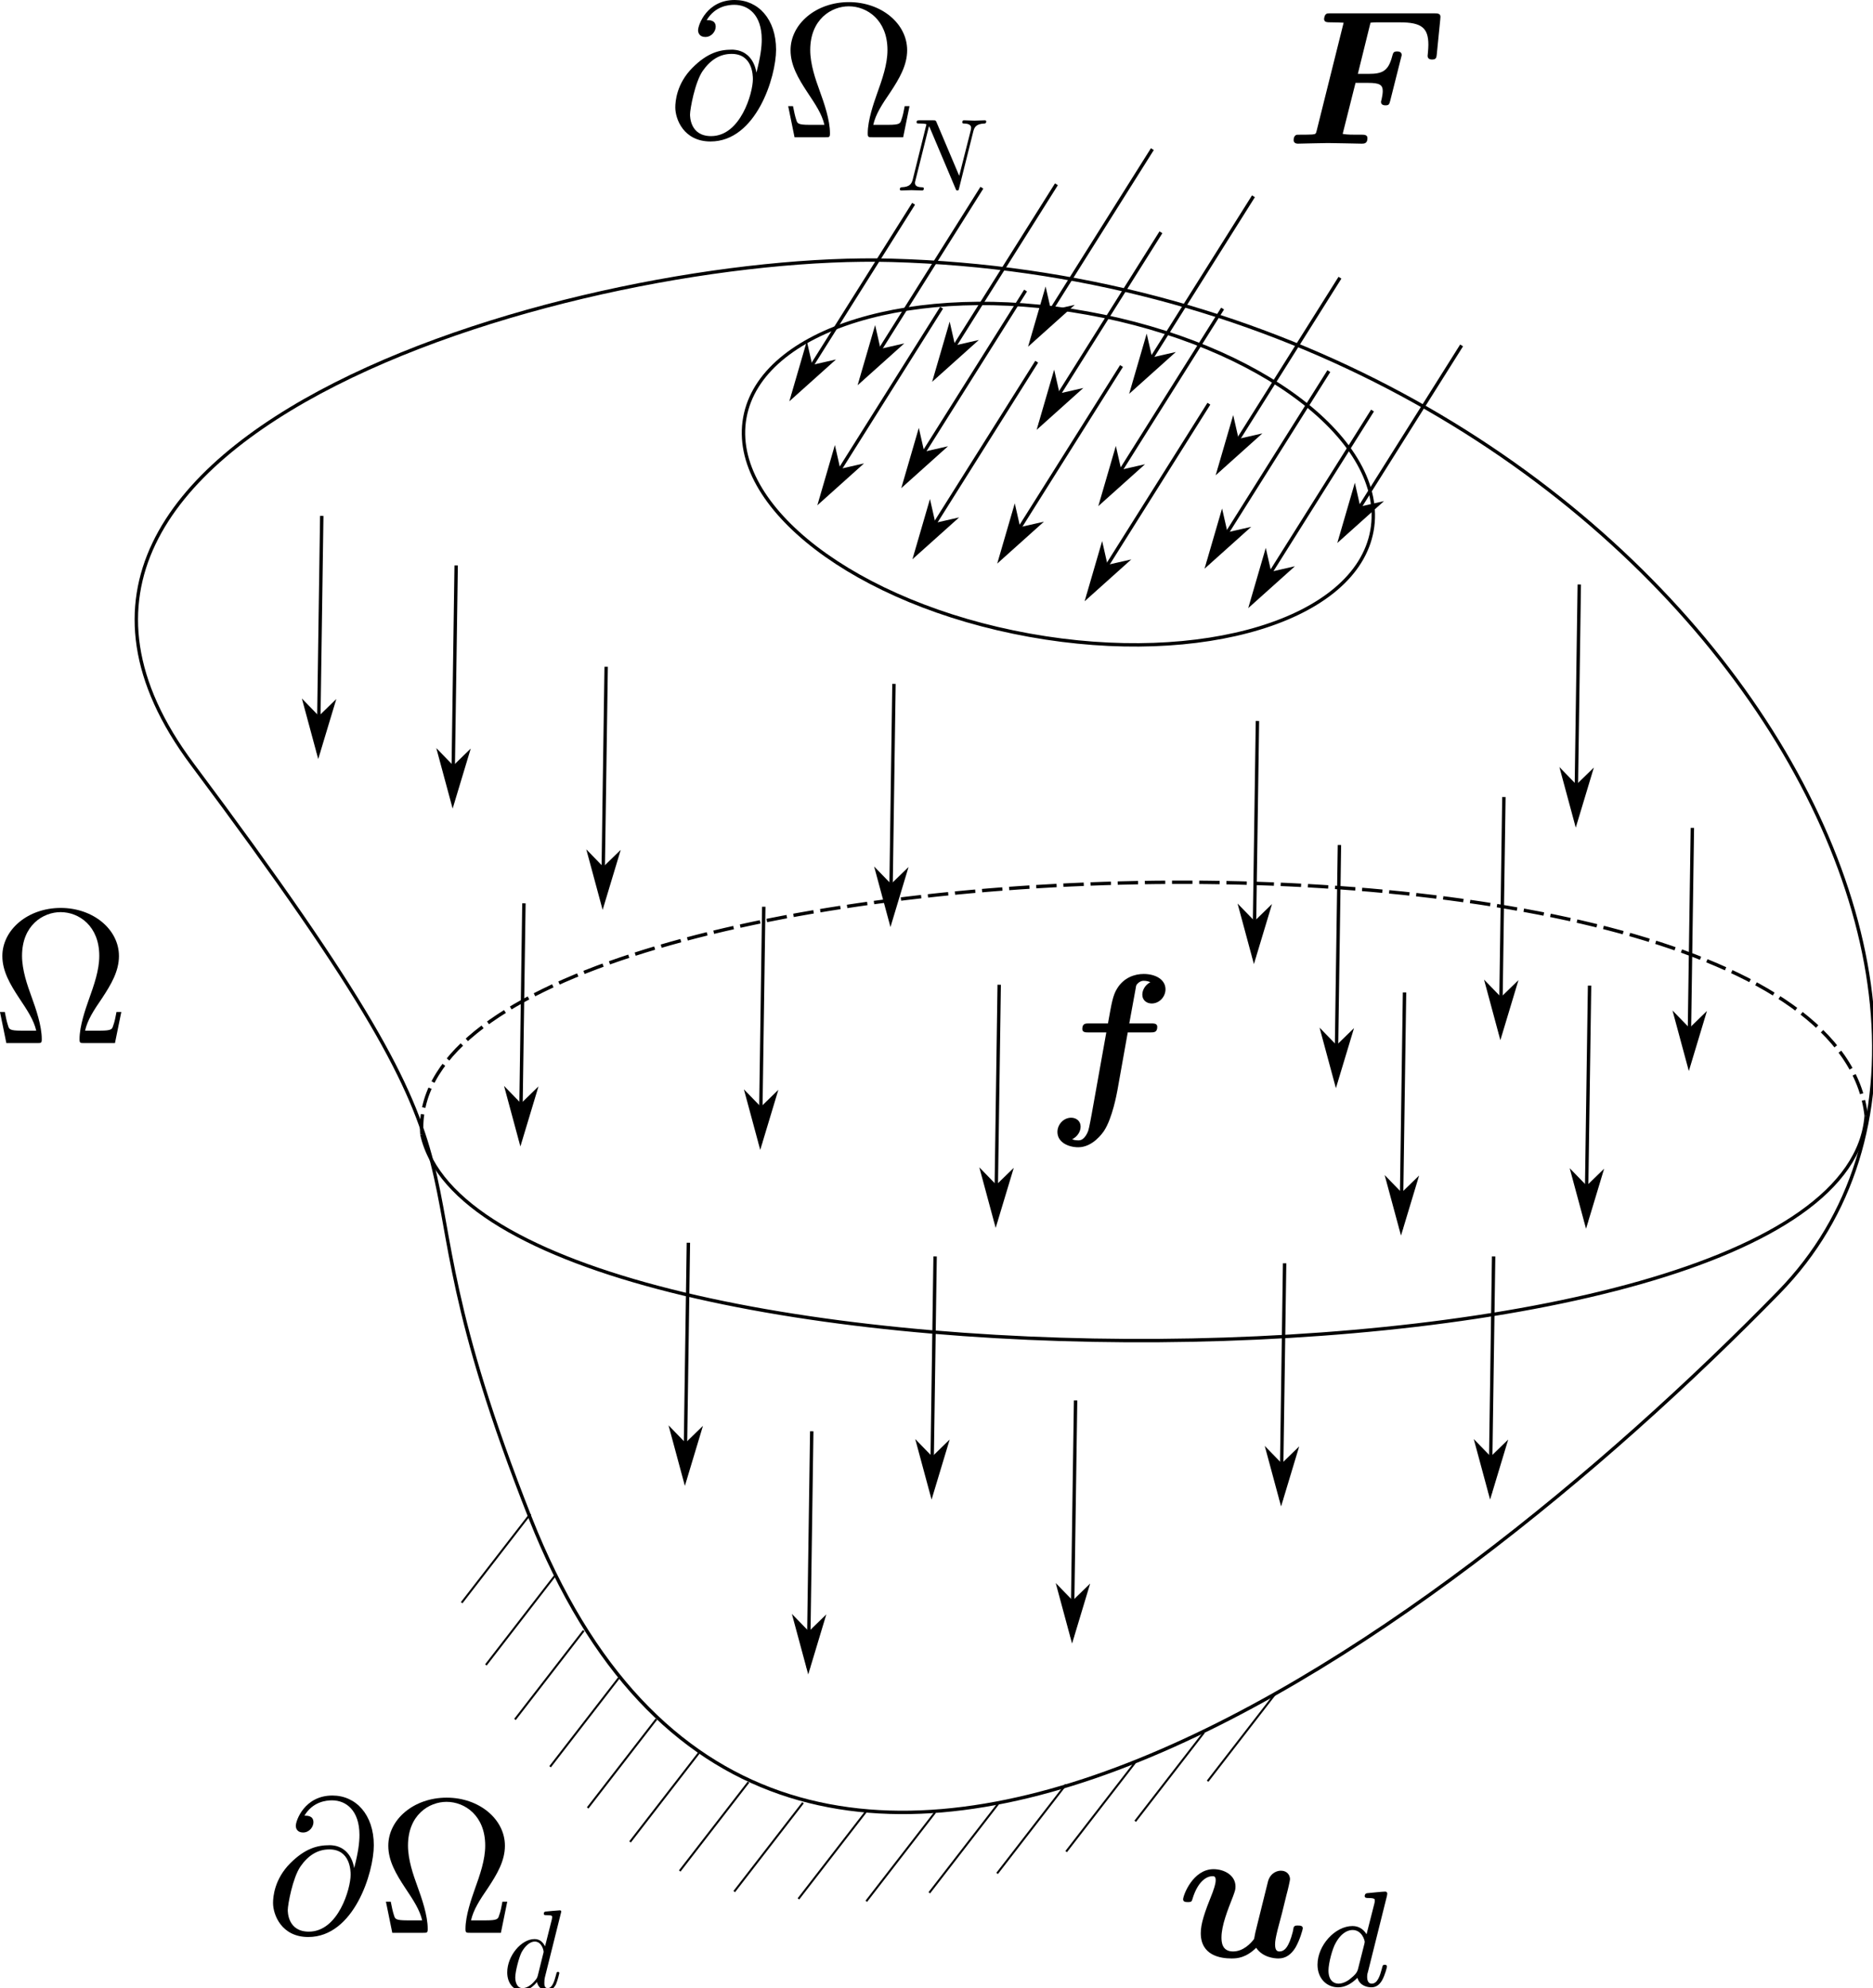 <?xml version="1.0" encoding="UTF-8" standalone="no"?>
<!-- Created with Inkscape (http://www.inkscape.org/) -->

<svg
   width="146.288mm"
   height="155.182mm"
   viewBox="0 0 146.288 155.182"
   version="1.1"
   id="svg1"
   xml:space="preserve"
   xmlns:inkscape="http://www.inkscape.org/namespaces/inkscape"
   xmlns:sodipodi="http://sodipodi.sourceforge.net/DTD/sodipodi-0.dtd"
   xmlns="http://www.w3.org/2000/svg"
   xmlns:svg="http://www.w3.org/2000/svg"><sodipodi:namedview
     id="namedview1"
     pagecolor="#ffffff"
     bordercolor="#000000"
     borderopacity="0.25"
     inkscape:showpageshadow="2"
     inkscape:pageopacity="0.0"
     inkscape:pagecheckerboard="0"
     inkscape:deskcolor="#d1d1d1"
     inkscape:document-units="mm"><inkscape:page
       x="-1.3786642e-13"
       y="0"
       width="146.288"
       height="155.182"
       id="page3"
       margin="0"
       bleed="0" /></sodipodi:namedview><defs
     id="defs1" /><g
     id="g1"
     inkscape:groupmode="layer"
     inkscape:label="1"
     transform="matrix(0.265,0,0,0.265,1.9097308e-5,0)"><path
       id="path1"
       d="M 197.078,57.527 C 130.551,55.703 -12.645,95.137 42.523,168.898 120.516,273.172 80.977,243.746 117.242,335.445 171.203,471.871 317.281,363.371 393.297,285.57 459.434,217.887 362.66,62.074 197.078,57.527 Z"
       style="fill:none;stroke:#000000;stroke-width:0.75;stroke-linecap:butt;stroke-linejoin:miter;stroke-miterlimit:4;stroke-dasharray:none;stroke-opacity:1"
       transform="scale(1.333)" /><path
       id="path2"
       d="M 93.285,250.719 C 107,312.262 407.75,311.941 412.617,246.555"
       style="fill:none;stroke:#000000;stroke-width:0.75;stroke-linecap:butt;stroke-linejoin:miter;stroke-miterlimit:4;stroke-dasharray:none;stroke-opacity:1"
       transform="scale(1.333)" /><path
       id="path3"
       d="m 93.285,250.719 c -5.07,-67.453 310.895,-79.41 319.332,-4.164"
       style="fill:none;stroke:#000000;stroke-width:0.751;stroke-linecap:butt;stroke-linejoin:miter;stroke-miterlimit:4;stroke-dasharray:4.507, 1.502;stroke-dashoffset:0;stroke-opacity:1"
       transform="scale(1.333)" /><path
       id="path4"
       d="m 117.273,334.543 -15.199,19.625"
       style="fill:none;stroke:#000000;stroke-width:0.441;stroke-linecap:butt;stroke-linejoin:miter;stroke-miterlimit:4;stroke-dasharray:none;stroke-opacity:1"
       transform="scale(1.333)" /><path
       id="path5"
       d="m 122.629,348.285 -15.195,19.629"
       style="fill:none;stroke:#000000;stroke-width:0.441;stroke-linecap:butt;stroke-linejoin:miter;stroke-miterlimit:4;stroke-dasharray:none;stroke-opacity:1"
       transform="scale(1.333)" /><path
       id="path6"
       d="m 129.059,360.34 -15.2,19.625"
       style="fill:none;stroke:#000000;stroke-width:0.441;stroke-linecap:butt;stroke-linejoin:miter;stroke-miterlimit:4;stroke-dasharray:none;stroke-opacity:1"
       transform="scale(1.333)" /><path
       id="path7"
       d="m 136.828,370.785 -15.199,19.629"
       style="fill:none;stroke:#000000;stroke-width:0.441;stroke-linecap:butt;stroke-linejoin:miter;stroke-miterlimit:4;stroke-dasharray:none;stroke-opacity:1"
       transform="scale(1.333)" /><path
       id="path8"
       d="M 145.129,379.895 129.934,399.52"
       style="fill:none;stroke:#000000;stroke-width:0.441;stroke-linecap:butt;stroke-linejoin:miter;stroke-miterlimit:4;stroke-dasharray:none;stroke-opacity:1"
       transform="scale(1.333)" /><path
       id="path9"
       d="M 154.504,387.395 139.309,407.02"
       style="fill:none;stroke:#000000;stroke-width:0.441;stroke-linecap:butt;stroke-linejoin:miter;stroke-miterlimit:4;stroke-dasharray:none;stroke-opacity:1"
       transform="scale(1.333)" /><path
       id="path10"
       d="m 165.488,393.82 -15.199,19.629"
       style="fill:none;stroke:#000000;stroke-width:0.441;stroke-linecap:butt;stroke-linejoin:miter;stroke-miterlimit:4;stroke-dasharray:none;stroke-opacity:1"
       transform="scale(1.333)" /><path
       id="path11"
       d="M 177.543,398.375 162.344,418"
       style="fill:none;stroke:#000000;stroke-width:0.441;stroke-linecap:butt;stroke-linejoin:miter;stroke-miterlimit:4;stroke-dasharray:none;stroke-opacity:1"
       transform="scale(1.333)" /><path
       id="path12"
       d="m 191.738,399.984 -15.199,19.625"
       style="fill:none;stroke:#000000;stroke-width:0.441;stroke-linecap:butt;stroke-linejoin:miter;stroke-miterlimit:4;stroke-dasharray:none;stroke-opacity:1"
       transform="scale(1.333)" /><path
       id="path13"
       d="m 206.738,400.52 -15.199,19.625"
       style="fill:none;stroke:#000000;stroke-width:0.441;stroke-linecap:butt;stroke-linejoin:miter;stroke-miterlimit:4;stroke-dasharray:none;stroke-opacity:1"
       transform="scale(1.333)" /><path
       id="path14"
       d="M 220.668,398.645 205.469,418.27"
       style="fill:none;stroke:#000000;stroke-width:0.441;stroke-linecap:butt;stroke-linejoin:miter;stroke-miterlimit:4;stroke-dasharray:none;stroke-opacity:1"
       transform="scale(1.333)" /><path
       id="path15"
       d="m 235.668,394.359 -15.199,19.625"
       style="fill:none;stroke:#000000;stroke-width:0.441;stroke-linecap:butt;stroke-linejoin:miter;stroke-miterlimit:4;stroke-dasharray:none;stroke-opacity:1"
       transform="scale(1.333)" /><path
       id="path16"
       d="m 250.934,389.535 -15.2,19.629"
       style="fill:none;stroke:#000000;stroke-width:0.441;stroke-linecap:butt;stroke-linejoin:miter;stroke-miterlimit:4;stroke-dasharray:none;stroke-opacity:1"
       transform="scale(1.333)" /><path
       id="path17"
       d="m 266.203,382.84 -15.199,19.625"
       style="fill:none;stroke:#000000;stroke-width:0.441;stroke-linecap:butt;stroke-linejoin:miter;stroke-miterlimit:4;stroke-dasharray:none;stroke-opacity:1"
       transform="scale(1.333)" /><path
       id="path18"
       d="m 282.207,373.984 -15.199,19.625"
       style="fill:none;stroke:#000000;stroke-width:0.441;stroke-linecap:butt;stroke-linejoin:miter;stroke-miterlimit:4;stroke-dasharray:none;stroke-opacity:1"
       transform="scale(1.333)" /><path
       id="path19"
       d="m 303.344,117.273 c -3.543,19.653 -37.453,29.993 -75.742,23.094 -38.29,-6.898 -66.461,-28.422 -62.918,-48.078 3.543,-19.656 37.453,-29.996 75.742,-23.098 38.289,6.903 66.461,28.426 62.918,48.082 z"
       style="fill:none;stroke:#000000;stroke-width:0.751;stroke-linecap:butt;stroke-linejoin:miter;stroke-miterlimit:4;stroke-dasharray:none;stroke-opacity:1"
       transform="scale(1.333)" /><path
       id="path20"
       d="M 202,45.027 175.297,87.453"
       style="fill:none;stroke:#000000;stroke-width:0.75;stroke-linecap:butt;stroke-linejoin:miter;stroke-miterlimit:4;stroke-dasharray:none;stroke-opacity:1"
       transform="scale(1.333)" /><path
       id="path21"
       d="m 179.289,81.105 -0.941,-4.136 -3.051,10.484 8.129,-7.285 z"
       style="fill:#000000;fill-opacity:1;fill-rule:evenodd;stroke:#000000;stroke-width:0.8;stroke-linecap:butt;stroke-linejoin:miter;stroke-miterlimit:4;stroke-dasharray:none;stroke-opacity:1"
       transform="scale(1.333)" /><path
       id="path22"
       d="m 208.195,68 -26.703,42.426"
       style="fill:none;stroke:#000000;stroke-width:0.75;stroke-linecap:butt;stroke-linejoin:miter;stroke-miterlimit:4;stroke-dasharray:none;stroke-opacity:1"
       transform="scale(1.333)" /><path
       id="path23"
       d="m 185.484,104.078 -0.937,-4.137 -3.055,10.485 8.129,-7.289 z"
       style="fill:#000000;fill-opacity:1;fill-rule:evenodd;stroke:#000000;stroke-width:0.8;stroke-linecap:butt;stroke-linejoin:miter;stroke-miterlimit:4;stroke-dasharray:none;stroke-opacity:1"
       transform="scale(1.333)" /><path
       id="path24"
       d="M 217.098,41.48 190.391,83.906"
       style="fill:none;stroke:#000000;stroke-width:0.75;stroke-linecap:butt;stroke-linejoin:miter;stroke-miterlimit:4;stroke-dasharray:none;stroke-opacity:1"
       transform="scale(1.333)" /><path
       id="path25"
       d="m 194.387,77.562 -0.942,-4.14 -3.054,10.484 8.132,-7.285 z"
       style="fill:#000000;fill-opacity:1;fill-rule:evenodd;stroke:#000000;stroke-width:0.8;stroke-linecap:butt;stroke-linejoin:miter;stroke-miterlimit:4;stroke-dasharray:none;stroke-opacity:1"
       transform="scale(1.333)" /><path
       id="path26"
       d="m 226.758,64.211 -26.707,42.426"
       style="fill:none;stroke:#000000;stroke-width:0.75;stroke-linecap:butt;stroke-linejoin:miter;stroke-miterlimit:4;stroke-dasharray:none;stroke-opacity:1"
       transform="scale(1.333)" /><path
       id="path27"
       d="m 204.047,100.289 -0.942,-4.137 -3.054,10.485 8.133,-7.289 z"
       style="fill:#000000;fill-opacity:1;fill-rule:evenodd;stroke:#000000;stroke-width:0.8;stroke-linecap:butt;stroke-linejoin:miter;stroke-miterlimit:4;stroke-dasharray:none;stroke-opacity:1"
       transform="scale(1.333)" /><path
       id="path28"
       d="m 229.219,79.93 -26.703,42.425"
       style="fill:none;stroke:#000000;stroke-width:0.75;stroke-linecap:butt;stroke-linejoin:miter;stroke-miterlimit:4;stroke-dasharray:none;stroke-opacity:1"
       transform="scale(1.333)" /><path
       id="path29"
       d="m 206.508,116.008 -0.938,-4.137 -3.054,10.484 8.132,-7.285 z"
       style="fill:#000000;fill-opacity:1;fill-rule:evenodd;stroke:#000000;stroke-width:0.8;stroke-linecap:butt;stroke-linejoin:miter;stroke-miterlimit:4;stroke-dasharray:none;stroke-opacity:1"
       transform="scale(1.333)" /><path
       id="path30"
       d="M 233.578,40.723 206.871,83.148"
       style="fill:none;stroke:#000000;stroke-width:0.75;stroke-linecap:butt;stroke-linejoin:miter;stroke-miterlimit:4;stroke-dasharray:none;stroke-opacity:1"
       transform="scale(1.333)" /><path
       id="path31"
       d="m 210.867,76.805 -0.941,-4.137 -3.055,10.48 8.133,-7.285 z"
       style="fill:#000000;fill-opacity:1;fill-rule:evenodd;stroke:#000000;stroke-width:0.8;stroke-linecap:butt;stroke-linejoin:miter;stroke-miterlimit:4;stroke-dasharray:none;stroke-opacity:1"
       transform="scale(1.333)" /><path
       id="path32"
       d="M 256.684,51.332 229.977,93.758"
       style="fill:none;stroke:#000000;stroke-width:0.75;stroke-linecap:butt;stroke-linejoin:miter;stroke-miterlimit:4;stroke-dasharray:none;stroke-opacity:1"
       transform="scale(1.333)" /><path
       id="path33"
       d="m 233.973,87.41 -0.942,-4.137 -3.054,10.485 8.132,-7.289 z"
       style="fill:#000000;fill-opacity:1;fill-rule:evenodd;stroke:#000000;stroke-width:0.8;stroke-linecap:butt;stroke-linejoin:miter;stroke-miterlimit:4;stroke-dasharray:none;stroke-opacity:1"
       transform="scale(1.333)" /><path
       id="path34"
       d="m 247.973,80.879 -26.707,42.426"
       style="fill:none;stroke:#000000;stroke-width:0.75;stroke-linecap:butt;stroke-linejoin:miter;stroke-miterlimit:4;stroke-dasharray:none;stroke-opacity:1"
       transform="scale(1.333)" /><path
       id="path35"
       d="m 225.262,116.957 -0.942,-4.137 -3.054,10.485 8.132,-7.289 z"
       style="fill:#000000;fill-opacity:1;fill-rule:evenodd;stroke:#000000;stroke-width:0.8;stroke-linecap:butt;stroke-linejoin:miter;stroke-miterlimit:4;stroke-dasharray:none;stroke-opacity:1"
       transform="scale(1.333)" /><path
       id="path36"
       d="m 270.32,68.188 -26.707,42.425"
       style="fill:none;stroke:#000000;stroke-width:0.75;stroke-linecap:butt;stroke-linejoin:miter;stroke-miterlimit:4;stroke-dasharray:none;stroke-opacity:1"
       transform="scale(1.333)" /><path
       id="path37"
       d="m 247.609,104.266 -0.941,-4.137 -3.055,10.484 8.133,-7.289 z"
       style="fill:#000000;fill-opacity:1;fill-rule:evenodd;stroke:#000000;stroke-width:0.8;stroke-linecap:butt;stroke-linejoin:miter;stroke-miterlimit:4;stroke-dasharray:none;stroke-opacity:1"
       transform="scale(1.333)" /><path
       id="path38"
       d="m 267.289,89.211 -26.703,42.426"
       style="fill:none;stroke:#000000;stroke-width:0.75;stroke-linecap:butt;stroke-linejoin:miter;stroke-miterlimit:4;stroke-dasharray:none;stroke-opacity:1"
       transform="scale(1.333)" /><path
       id="path39"
       d="m 244.578,125.289 -0.937,-4.137 -3.055,10.485 8.129,-7.285 z"
       style="fill:#000000;fill-opacity:1;fill-rule:evenodd;stroke:#000000;stroke-width:0.8;stroke-linecap:butt;stroke-linejoin:miter;stroke-miterlimit:4;stroke-dasharray:none;stroke-opacity:1"
       transform="scale(1.333)" /><path
       id="path40"
       d="m 296.27,61.367 -26.708,42.43"
       style="fill:none;stroke:#000000;stroke-width:0.75;stroke-linecap:butt;stroke-linejoin:miter;stroke-miterlimit:4;stroke-dasharray:none;stroke-opacity:1"
       transform="scale(1.333)" /><path
       id="path41"
       d="m 273.559,97.449 -0.942,-4.137 -3.055,10.485 8.133,-7.289 z"
       style="fill:#000000;fill-opacity:1;fill-rule:evenodd;stroke:#000000;stroke-width:0.8;stroke-linecap:butt;stroke-linejoin:miter;stroke-miterlimit:4;stroke-dasharray:none;stroke-opacity:1"
       transform="scale(1.333)" /><path
       id="path42"
       d="m 293.809,82.016 -26.707,42.425"
       style="fill:none;stroke:#000000;stroke-width:0.75;stroke-linecap:butt;stroke-linejoin:miter;stroke-miterlimit:4;stroke-dasharray:none;stroke-opacity:1"
       transform="scale(1.333)" /><path
       id="path43"
       d="m 271.098,118.094 -0.942,-4.137 -3.054,10.484 8.132,-7.289 z"
       style="fill:#000000;fill-opacity:1;fill-rule:evenodd;stroke:#000000;stroke-width:0.8;stroke-linecap:butt;stroke-linejoin:miter;stroke-miterlimit:4;stroke-dasharray:none;stroke-opacity:1"
       transform="scale(1.333)" /><path
       id="path44"
       d="m 303.465,90.727 -26.703,42.425"
       style="fill:none;stroke:#000000;stroke-width:0.75;stroke-linecap:butt;stroke-linejoin:miter;stroke-miterlimit:4;stroke-dasharray:none;stroke-opacity:1"
       transform="scale(1.333)" /><path
       id="path45"
       d="m 280.754,126.805 -0.938,-4.137 -3.054,10.484 8.133,-7.289 z"
       style="fill:#000000;fill-opacity:1;fill-rule:evenodd;stroke:#000000;stroke-width:0.8;stroke-linecap:butt;stroke-linejoin:miter;stroke-miterlimit:4;stroke-dasharray:none;stroke-opacity:1"
       transform="scale(1.333)" /><path
       id="path46"
       d="m 323.164,76.332 -26.707,42.426"
       style="fill:none;stroke:#000000;stroke-width:0.75;stroke-linecap:butt;stroke-linejoin:miter;stroke-miterlimit:4;stroke-dasharray:none;stroke-opacity:1"
       transform="scale(1.333)" /><path
       id="path47"
       d="m 300.453,112.41 -0.941,-4.137 -3.055,10.485 8.133,-7.289 z"
       style="fill:#000000;fill-opacity:1;fill-rule:evenodd;stroke:#000000;stroke-width:0.8;stroke-linecap:butt;stroke-linejoin:miter;stroke-miterlimit:4;stroke-dasharray:none;stroke-opacity:1"
       transform="scale(1.333)" /><path
       id="path48"
       d="M 277.141,43.375 250.434,85.801"
       style="fill:none;stroke:#000000;stroke-width:0.75;stroke-linecap:butt;stroke-linejoin:miter;stroke-miterlimit:4;stroke-dasharray:none;stroke-opacity:1"
       transform="scale(1.333)" /><path
       id="path49"
       d="m 254.43,79.453 -0.942,-4.137 -3.054,10.485 8.132,-7.285 z"
       style="fill:#000000;fill-opacity:1;fill-rule:evenodd;stroke:#000000;stroke-width:0.8;stroke-linecap:butt;stroke-linejoin:miter;stroke-miterlimit:4;stroke-dasharray:none;stroke-opacity:1"
       transform="scale(1.333)" /><path
       id="path50"
       d="m 254.789,32.957 -26.707,42.43"
       style="fill:none;stroke:#000000;stroke-width:0.75;stroke-linecap:butt;stroke-linejoin:miter;stroke-miterlimit:4;stroke-dasharray:none;stroke-opacity:1"
       transform="scale(1.333)" /><path
       id="path51"
       d="m 232.078,69.039 -0.941,-4.137 -3.055,10.485 8.133,-7.289 z"
       style="fill:#000000;fill-opacity:1;fill-rule:evenodd;stroke:#000000;stroke-width:0.8;stroke-linecap:butt;stroke-linejoin:miter;stroke-miterlimit:4;stroke-dasharray:none;stroke-opacity:1"
       transform="scale(1.333)" /><path
       id="path52"
       d="m 100.859,124.957 -0.757,52.273"
       style="fill:none;stroke:#000000;stroke-width:0.75;stroke-linecap:butt;stroke-linejoin:miter;stroke-miterlimit:4;stroke-dasharray:none;stroke-opacity:1"
       transform="scale(1.333)" /><path
       id="path53"
       d="m 100.211,169.734 -2.957,-3.043 2.848,10.539 3.152,-10.453 z"
       style="fill:#000000;fill-opacity:1;fill-rule:evenodd;stroke:#000000;stroke-width:0.8;stroke-linecap:butt;stroke-linejoin:miter;stroke-miterlimit:4;stroke-dasharray:none;stroke-opacity:1"
       transform="scale(1.333)" /><path
       id="path54"
       d="m 134.023,147.34 -0.757,52.273"
       style="fill:none;stroke:#000000;stroke-width:0.75;stroke-linecap:butt;stroke-linejoin:miter;stroke-miterlimit:4;stroke-dasharray:none;stroke-opacity:1"
       transform="scale(1.333)" /><path
       id="path55"
       d="m 133.375,192.113 -2.957,-3.043 2.848,10.543 3.152,-10.453 z"
       style="fill:#000000;fill-opacity:1;fill-rule:evenodd;stroke:#000000;stroke-width:0.8;stroke-linecap:butt;stroke-linejoin:miter;stroke-miterlimit:4;stroke-dasharray:none;stroke-opacity:1"
       transform="scale(1.333)" /><path
       id="path56"
       d="m 197.66,151.125 -0.754,52.277"
       style="fill:none;stroke:#000000;stroke-width:0.75;stroke-linecap:butt;stroke-linejoin:miter;stroke-miterlimit:4;stroke-dasharray:none;stroke-opacity:1"
       transform="scale(1.333)" /><path
       id="path57"
       d="m 197.012,195.902 -2.953,-3.043 2.847,10.543 3.149,-10.457 z"
       style="fill:#000000;fill-opacity:1;fill-rule:evenodd;stroke:#000000;stroke-width:0.8;stroke-linecap:butt;stroke-linejoin:miter;stroke-miterlimit:4;stroke-dasharray:none;stroke-opacity:1"
       transform="scale(1.333)" /><path
       id="path58"
       d="m 168.871,200.371 -0.758,52.277"
       style="fill:none;stroke:#000000;stroke-width:0.75;stroke-linecap:butt;stroke-linejoin:miter;stroke-miterlimit:4;stroke-dasharray:none;stroke-opacity:1"
       transform="scale(1.333)" /><path
       id="path59"
       d="m 168.223,245.148 -2.957,-3.043 2.847,10.543 3.153,-10.457 z"
       style="fill:#000000;fill-opacity:1;fill-rule:evenodd;stroke:#000000;stroke-width:0.8;stroke-linecap:butt;stroke-linejoin:miter;stroke-miterlimit:4;stroke-dasharray:none;stroke-opacity:1"
       transform="scale(1.333)" /><path
       id="path60"
       d="m 220.926,217.605 -0.758,52.278"
       style="fill:none;stroke:#000000;stroke-width:0.75;stroke-linecap:butt;stroke-linejoin:miter;stroke-miterlimit:4;stroke-dasharray:none;stroke-opacity:1"
       transform="scale(1.333)" /><path
       id="path61"
       d="m 220.277,262.383 -2.957,-3.043 2.848,10.543 3.152,-10.457 z"
       style="fill:#000000;fill-opacity:1;fill-rule:evenodd;stroke:#000000;stroke-width:0.8;stroke-linecap:butt;stroke-linejoin:miter;stroke-miterlimit:4;stroke-dasharray:none;stroke-opacity:1"
       transform="scale(1.333)" /><path
       id="path62"
       d="m 278.023,159.316 -0.757,52.274"
       style="fill:none;stroke:#000000;stroke-width:0.75;stroke-linecap:butt;stroke-linejoin:miter;stroke-miterlimit:4;stroke-dasharray:none;stroke-opacity:1"
       transform="scale(1.333)" /><path
       id="path63"
       d="m 277.375,204.09 -2.957,-3.043 2.848,10.543 3.152,-10.457 z"
       style="fill:#000000;fill-opacity:1;fill-rule:evenodd;stroke:#000000;stroke-width:0.8;stroke-linecap:butt;stroke-linejoin:miter;stroke-miterlimit:4;stroke-dasharray:none;stroke-opacity:1"
       transform="scale(1.333)" /><path
       id="path64"
       d="m 296.152,186.734 -0.757,52.278"
       style="fill:none;stroke:#000000;stroke-width:0.75;stroke-linecap:butt;stroke-linejoin:miter;stroke-miterlimit:4;stroke-dasharray:none;stroke-opacity:1"
       transform="scale(1.333)" /><path
       id="path65"
       d="m 295.504,231.512 -2.957,-3.043 2.848,10.543 3.152,-10.457 z"
       style="fill:#000000;fill-opacity:1;fill-rule:evenodd;stroke:#000000;stroke-width:0.8;stroke-linecap:butt;stroke-linejoin:miter;stroke-miterlimit:4;stroke-dasharray:none;stroke-opacity:1"
       transform="scale(1.333)" /><path
       id="path66"
       d="m 310.547,219.312 -0.758,52.274"
       style="fill:none;stroke:#000000;stroke-width:0.75;stroke-linecap:butt;stroke-linejoin:miter;stroke-miterlimit:4;stroke-dasharray:none;stroke-opacity:1"
       transform="scale(1.333)" /><path
       id="path67"
       d="m 309.898,264.09 -2.957,-3.043 2.848,10.539 3.152,-10.453 z"
       style="fill:#000000;fill-opacity:1;fill-rule:evenodd;stroke:#000000;stroke-width:0.8;stroke-linecap:butt;stroke-linejoin:miter;stroke-miterlimit:4;stroke-dasharray:none;stroke-opacity:1"
       transform="scale(1.333)" /><path
       id="path68"
       d="m 332.516,176.129 -0.758,52.273"
       style="fill:none;stroke:#000000;stroke-width:0.75;stroke-linecap:butt;stroke-linejoin:miter;stroke-miterlimit:4;stroke-dasharray:none;stroke-opacity:1"
       transform="scale(1.333)" /><path
       id="path69"
       d="m 331.867,220.902 -2.953,-3.043 2.844,10.543 3.152,-10.453 z"
       style="fill:#000000;fill-opacity:1;fill-rule:evenodd;stroke:#000000;stroke-width:0.8;stroke-linecap:butt;stroke-linejoin:miter;stroke-miterlimit:4;stroke-dasharray:none;stroke-opacity:1"
       transform="scale(1.333)" /><path
       id="path70"
       d="m 351.457,217.797 -0.758,52.273"
       style="fill:none;stroke:#000000;stroke-width:0.75;stroke-linecap:butt;stroke-linejoin:miter;stroke-miterlimit:4;stroke-dasharray:none;stroke-opacity:1"
       transform="scale(1.333)" /><path
       id="path71"
       d="m 350.809,262.574 -2.957,-3.043 2.847,10.539 3.153,-10.453 z"
       style="fill:#000000;fill-opacity:1;fill-rule:evenodd;stroke:#000000;stroke-width:0.8;stroke-linecap:butt;stroke-linejoin:miter;stroke-miterlimit:4;stroke-dasharray:none;stroke-opacity:1"
       transform="scale(1.333)" /><path
       id="path72"
       d="m 374.188,182.945 -0.758,52.278"
       style="fill:none;stroke:#000000;stroke-width:0.75;stroke-linecap:butt;stroke-linejoin:miter;stroke-miterlimit:4;stroke-dasharray:none;stroke-opacity:1"
       transform="scale(1.333)" /><path
       id="path73"
       d="m 373.539,227.723 -2.957,-3.043 2.848,10.543 3.152,-10.457 z"
       style="fill:#000000;fill-opacity:1;fill-rule:evenodd;stroke:#000000;stroke-width:0.8;stroke-linecap:butt;stroke-linejoin:miter;stroke-miterlimit:4;stroke-dasharray:none;stroke-opacity:1"
       transform="scale(1.333)" /><path
       id="path74"
       d="m 152.203,274.617 -0.754,52.278"
       style="fill:none;stroke:#000000;stroke-width:0.75;stroke-linecap:butt;stroke-linejoin:miter;stroke-miterlimit:4;stroke-dasharray:none;stroke-opacity:1"
       transform="scale(1.333)" /><path
       id="path75"
       d="m 151.555,319.395 -2.953,-3.043 2.847,10.543 3.149,-10.457 z"
       style="fill:#000000;fill-opacity:1;fill-rule:evenodd;stroke:#000000;stroke-width:0.8;stroke-linecap:butt;stroke-linejoin:miter;stroke-miterlimit:4;stroke-dasharray:none;stroke-opacity:1"
       transform="scale(1.333)" /><path
       id="path76"
       d="m 206.754,277.648 -0.758,52.274"
       style="fill:none;stroke:#000000;stroke-width:0.75;stroke-linecap:butt;stroke-linejoin:miter;stroke-miterlimit:4;stroke-dasharray:none;stroke-opacity:1"
       transform="scale(1.333)" /><path
       id="path77"
       d="m 206.105,322.426 -2.957,-3.043 2.848,10.539 3.152,-10.453 z"
       style="fill:#000000;fill-opacity:1;fill-rule:evenodd;stroke:#000000;stroke-width:0.8;stroke-linecap:butt;stroke-linejoin:miter;stroke-miterlimit:4;stroke-dasharray:none;stroke-opacity:1"
       transform="scale(1.333)" /><path
       id="path78"
       d="m 237.816,309.469 -0.757,52.273"
       style="fill:none;stroke:#000000;stroke-width:0.75;stroke-linecap:butt;stroke-linejoin:miter;stroke-miterlimit:4;stroke-dasharray:none;stroke-opacity:1"
       transform="scale(1.333)" /><path
       id="path79"
       d="m 237.168,354.246 -2.957,-3.047 2.848,10.543 3.152,-10.453 z"
       style="fill:#000000;fill-opacity:1;fill-rule:evenodd;stroke:#000000;stroke-width:0.8;stroke-linecap:butt;stroke-linejoin:miter;stroke-miterlimit:4;stroke-dasharray:none;stroke-opacity:1"
       transform="scale(1.333)" /><path
       id="path80"
       d="m 284.031,279.164 -0.758,52.274"
       style="fill:none;stroke:#000000;stroke-width:0.75;stroke-linecap:butt;stroke-linejoin:miter;stroke-miterlimit:4;stroke-dasharray:none;stroke-opacity:1"
       transform="scale(1.333)" /><path
       id="path81"
       d="m 283.383,323.941 -2.957,-3.043 2.847,10.54 3.153,-10.454 z"
       style="fill:#000000;fill-opacity:1;fill-rule:evenodd;stroke:#000000;stroke-width:0.8;stroke-linecap:butt;stroke-linejoin:miter;stroke-miterlimit:4;stroke-dasharray:none;stroke-opacity:1"
       transform="scale(1.333)" /><path
       id="path82"
       d="m 179.48,316.285 -0.757,52.277"
       style="fill:none;stroke:#000000;stroke-width:0.75;stroke-linecap:butt;stroke-linejoin:miter;stroke-miterlimit:4;stroke-dasharray:none;stroke-opacity:1"
       transform="scale(1.333)" /><path
       id="path83"
       d="m 178.832,361.062 -2.957,-3.042 2.848,10.542 3.152,-10.457 z"
       style="fill:#000000;fill-opacity:1;fill-rule:evenodd;stroke:#000000;stroke-width:0.8;stroke-linecap:butt;stroke-linejoin:miter;stroke-miterlimit:4;stroke-dasharray:none;stroke-opacity:1"
       transform="scale(1.333)" /><path
       id="path84"
       d="m 330.246,277.648 -0.758,52.274"
       style="fill:none;stroke:#000000;stroke-width:0.75;stroke-linecap:butt;stroke-linejoin:miter;stroke-miterlimit:4;stroke-dasharray:none;stroke-opacity:1"
       transform="scale(1.333)" /><path
       id="path85"
       d="m 329.594,322.426 -2.953,-3.043 2.847,10.539 3.153,-10.453 z"
       style="fill:#000000;fill-opacity:1;fill-rule:evenodd;stroke:#000000;stroke-width:0.8;stroke-linecap:butt;stroke-linejoin:miter;stroke-miterlimit:4;stroke-dasharray:none;stroke-opacity:1"
       transform="scale(1.333)" /><path
       id="path86"
       d="m 115.84,199.613 -0.758,52.278"
       style="fill:none;stroke:#000000;stroke-width:0.75;stroke-linecap:butt;stroke-linejoin:miter;stroke-miterlimit:4;stroke-dasharray:none;stroke-opacity:1"
       transform="scale(1.333)" /><path
       id="path87"
       d="m 115.191,244.391 -2.957,-3.043 2.848,10.543 3.152,-10.457 z"
       style="fill:#000000;fill-opacity:1;fill-rule:evenodd;stroke:#000000;stroke-width:0.8;stroke-linecap:butt;stroke-linejoin:miter;stroke-miterlimit:4;stroke-dasharray:none;stroke-opacity:1"
       transform="scale(1.333)" /><path
       id="path88"
       d="m 349.184,129.156 -0.758,52.274"
       style="fill:none;stroke:#000000;stroke-width:0.75;stroke-linecap:butt;stroke-linejoin:miter;stroke-miterlimit:4;stroke-dasharray:none;stroke-opacity:1"
       transform="scale(1.333)" /><path
       id="path89"
       d="m 348.535,173.934 -2.957,-3.043 2.848,10.539 3.152,-10.453 z"
       style="fill:#000000;fill-opacity:1;fill-rule:evenodd;stroke:#000000;stroke-width:0.8;stroke-linecap:butt;stroke-linejoin:miter;stroke-miterlimit:4;stroke-dasharray:none;stroke-opacity:1"
       transform="scale(1.333)" /><path
       id="path90"
       d="m 71.141,114.004 -0.758,52.273"
       style="fill:none;stroke:#000000;stroke-width:0.75;stroke-linecap:butt;stroke-linejoin:miter;stroke-miterlimit:4;stroke-dasharray:none;stroke-opacity:1"
       transform="scale(1.333)" /><path
       id="path91"
       d="m 70.492,158.781 -2.957,-3.043 2.848,10.539 3.152,-10.453 z"
       style="fill:#000000;fill-opacity:1;fill-rule:evenodd;stroke:#000000;stroke-width:0.8;stroke-linecap:butt;stroke-linejoin:miter;stroke-miterlimit:4;stroke-dasharray:none;stroke-opacity:1"
       transform="scale(1.333)" /><path
       id="path92"
       d="m 26.82,223.629 h -1.062 c -0.211,1.105 -0.383,2.094 -0.758,3.098 -0.211,0.679 -0.34,1.027 -2.797,1.027 h -3.394 c 0.546,-2.383 1.863,-4.414 3.777,-7.203 1.988,-3.02 3.715,-5.946 3.715,-9.285 0,-5.895 -5.703,-10.633 -12.875,-10.633 -7.278,0 -12.906,4.832 -12.906,10.633 0,3.339 1.726,6.265 3.714,9.285 1.864,2.789 3.215,4.82 3.778,7.203 H 4.617 c -2.457,0 -2.586,-0.348 -2.797,-0.988 -0.332,-0.969 -0.547,-2.075 -0.758,-3.137 H 0 L 1.402,230.5 H 8.18 c 0.937,0 1.054,0 1.054,-0.891 0,-2.961 -1.3,-6.695 -2.285,-9.406 -0.894,-2.457 -2.078,-5.808 -2.078,-8.98 0,-6.778 4.672,-9.661 8.524,-9.661 4.062,0 8.554,3.051 8.554,9.661 0,3.172 -1.14,6.402 -2.383,9.871 -0.621,1.777 -1.98,5.597 -1.98,8.515 0,0.891 0.129,0.891 1.098,0.891 h 6.734 z"
       style="fill:#000000;fill-opacity:1;fill-rule:evenodd;stroke:none"
       transform="scale(1.333)" /><path
       id="path93"
       d="m 78.281,412.746 -0.039,-0.25 -0.051,-0.246 -0.062,-0.238 -0.067,-0.239 -0.078,-0.238 -0.074,-0.226 -0.094,-0.231 -0.101,-0.223 -0.106,-0.218 -0.117,-0.215 -0.117,-0.211 -0.129,-0.203 -0.144,-0.196 -0.145,-0.187 -0.152,-0.187 -0.172,-0.18 -0.168,-0.172 -0.18,-0.152 -0.195,-0.153 -0.195,-0.144 -0.207,-0.137 -0.219,-0.125 -0.223,-0.113 -0.238,-0.102 -0.238,-0.094 -0.254,-0.086 -0.254,-0.066 -0.274,-0.059 -0.273,-0.043 -0.289,-0.035 -0.297,-0.023 h -0.305 v 0.926 c 4.625,0 4.703,4.746 4.703,5.593 0,3.047 -2.715,12.579 -9.238,12.579 -4.66,0 -4.66,-4.372 -4.66,-4.778 0,-1.156 1.066,-7.086 2.801,-9.617 1.691,-2.426 3.765,-3.777 6.394,-3.777 v -0.926 c -2.594,0 -5.34,0.672 -8.64,3.98 -3.52,3.512 -3.809,7.457 -3.809,8.774 0,2.613 1.859,7.527 7.789,7.527 10.086,0 14.488,-14.226 14.488,-20.281 0,-6.746 -3.945,-10.981 -9.148,-10.981 -6.141,0 -8.098,5.504 -8.098,6.692 0,0.59 0.332,1.48 1.61,1.48 1.394,0 2.289,-1.265 2.289,-2.242 0,-1.48 -1.321,-1.48 -1.993,-1.48 1.872,-3.129 4.876,-3.387 6.106,-3.387 3.086,0 6.062,2.203 6.062,7.664 0,1.648 -0.261,3.816 -1.156,7.246 z"
       style="fill:#000000;fill-opacity:1;fill-rule:evenodd;stroke:none"
       transform="scale(1.333)" /><path
       id="path94"
       d="m 112.152,420.238 h -1.062 c -0.211,1.106 -0.383,2.09 -0.754,3.094 -0.215,0.68 -0.34,1.027 -2.801,1.027 h -3.39 c 0.543,-2.379 1.863,-4.41 3.773,-7.203 1.992,-3.015 3.719,-5.941 3.719,-9.285 0,-5.894 -5.707,-10.629 -12.875,-10.629 -7.282,0 -12.91,4.828 -12.91,10.629 0,3.344 1.726,6.27 3.714,9.285 1.864,2.793 3.215,4.824 3.778,7.203 h -3.395 c -2.457,0 -2.582,-0.347 -2.797,-0.984 -0.332,-0.969 -0.543,-2.074 -0.757,-3.137 h -1.063 l 1.402,6.871 h 6.778 c 0.937,0 1.054,0 1.054,-0.894 0,-2.961 -1.3,-6.692 -2.285,-9.406 -0.894,-2.457 -2.074,-5.809 -2.074,-8.981 0,-6.777 4.668,-9.66 8.52,-9.66 4.066,0 8.554,3.055 8.554,9.66 0,3.172 -1.14,6.406 -2.383,9.875 -0.617,1.777 -1.98,5.594 -1.98,8.512 0,0.894 0.129,0.894 1.098,0.894 h 6.734 z"
       style="fill:#000000;fill-opacity:1;fill-rule:evenodd;stroke:none"
       transform="scale(1.333)" /><path
       id="path95"
       d="M 167.223,15.969 167.18,15.723 167.129,15.477 167.07,15.238 167,15 l -0.074,-0.238 -0.078,-0.231 -0.094,-0.226 -0.203,-0.446 -0.117,-0.211 -0.122,-0.21 -0.128,-0.208 -0.145,-0.195 -0.144,-0.187 -0.153,-0.188 -0.168,-0.176 -0.172,-0.172 -0.179,-0.152 -0.196,-0.152 -0.195,-0.145 -0.203,-0.136 -0.223,-0.129 -0.218,-0.11 -0.239,-0.101 -0.238,-0.094 -0.254,-0.086 -0.258,-0.066 -0.269,-0.059 -0.274,-0.043 -0.289,-0.035 -0.297,-0.027 h -0.308 v 0.929 c 4.629,0 4.703,4.742 4.703,5.594 0,3.047 -2.711,12.578 -9.235,12.578 -4.66,0 -4.66,-4.371 -4.66,-4.777 0,-1.16 1.063,-7.086 2.797,-9.621 1.692,-2.422 3.77,-3.774 6.395,-3.774 v -0.929 c -2.594,0 -5.34,0.671 -8.637,3.98 -3.523,3.512 -3.813,7.461 -3.813,8.777 0,2.61 1.864,7.528 7.79,7.528 10.086,0 14.492,-14.231 14.492,-20.285 C 171.594,4.234 167.648,0 162.445,0 c -6.14,0 -8.097,5.5 -8.097,6.691 0,0.586 0.332,1.481 1.605,1.481 1.395,0 2.289,-1.266 2.289,-2.246 0,-1.481 -1.316,-1.481 -1.988,-1.481 1.871,-3.129 4.871,-3.383 6.105,-3.383 3.086,0 6.063,2.204 6.063,7.665 0,1.648 -0.266,3.816 -1.156,7.242 z"
       style="fill:#000000;fill-opacity:1;fill-rule:evenodd;stroke:none"
       transform="scale(1.333)" /><path
       id="path96"
       d="m 201.094,23.461 h -1.063 c -0.215,1.105 -0.383,2.094 -0.758,3.098 -0.211,0.679 -0.339,1.027 -2.796,1.027 h -3.395 c 0.547,-2.379 1.863,-4.414 3.777,-7.203 1.989,-3.02 3.715,-5.945 3.715,-9.285 0,-5.895 -5.707,-10.629 -12.875,-10.629 -7.277,0 -12.906,4.828 -12.906,10.629 0,3.34 1.723,6.265 3.715,9.285 1.863,2.789 3.215,4.824 3.773,7.203 h -3.39 c -2.457,0 -2.586,-0.348 -2.797,-0.984 -0.332,-0.973 -0.547,-2.079 -0.758,-3.141 h -1.063 l 1.403,6.871 h 6.777 c 0.934,0 1.055,0 1.055,-0.891 0,-2.961 -1.301,-6.695 -2.289,-9.406 -0.891,-2.457 -2.074,-5.808 -2.074,-8.98 0,-6.778 4.667,-9.66 8.523,-9.66 4.062,0 8.555,3.05 8.555,9.66 0,3.172 -1.141,6.402 -2.383,9.875 -0.621,1.777 -1.981,5.593 -1.981,8.511 0,0.891 0.125,0.891 1.098,0.891 h 6.734 z"
       style="fill:#000000;fill-opacity:1;fill-rule:evenodd;stroke:none"
       transform="scale(1.333)" /><path
       id="path97"
       d="m 249.348,228.145 h 4.957 c 0.816,0 1.57,0 1.57,-1.227 0,-0.766 -0.723,-0.766 -1.434,-0.766 h -4.753 l 1.402,-7.668 c 0.117,-0.757 0.117,-0.851 0.543,-1.226 0.562,-0.52 1.031,-0.52 1.242,-0.52 0.578,0 0.969,0.094 1.473,0.309 -1.012,0.508 -1.778,1.605 -1.778,2.754 0,1.277 1.02,1.949 2.067,1.949 1.742,0 3.058,-1.523 3.058,-3.129 0,-2.172 -2.211,-3.394 -4.82,-3.394 -2,0 -4.379,0.8 -5.852,3.179 -0.984,1.567 -1.23,3.215 -2.046,7.746 h -4.145 c -0.805,0 -1.527,0 -1.527,1.235 0,0.758 0.722,0.758 1.394,0.758 h 3.91 l -3.23,18.043 c -0.078,0.382 -0.547,3.054 -0.758,3.66 -0.078,0.211 -0.758,2.148 -2.117,2.148 -0.809,0 -1.141,-0.117 -1.445,-0.254 1.062,-0.5 1.871,-1.605 1.871,-2.789 0,-1.277 -1.024,-1.957 -2.086,-1.957 -1.727,0 -3.043,1.531 -3.043,3.141 0,2.285 2.406,3.383 4.617,3.383 3.172,0 5.375,-3.129 5.723,-3.672 1.82,-2.809 2.789,-8.192 2.925,-8.907 z"
       style="fill:#000000;fill-opacity:1;fill-rule:evenodd;stroke:none"
       transform="scale(1.333)" /><path
       id="path99"
       d="m 299.711,18.312 h 2.754 c 2.555,0 3.265,0.426 3.265,1.821 0,0.469 -0.125,1.277 -0.246,1.785 -0.093,0.309 -0.136,0.52 -0.136,0.598 0,0.636 0.562,0.757 0.972,0.757 0.805,0 0.848,-0.246 1.063,-1.011 l 2.379,-9.442 c 0.156,-0.562 0.156,-0.636 0.156,-0.679 0,-0.774 -0.836,-0.774 -1.004,-0.774 -0.816,0 -0.894,0.305 -1.105,1.106 -0.852,3.23 -2.172,3.851 -5.215,3.851 h -2.371 L 303.02,5.016 c 0.55,-0.078 1.011,-0.078 1.437,-0.078 h 5.051 c 4.82,0 6.308,1.226 6.308,4.957 0,1.011 -0.168,2.289 -0.168,2.457 0,0.8 0.809,0.8 1.012,0.8 0.883,0 0.945,-0.425 1.02,-1.183 l 0.758,-7.594 0.05,-0.672 c 0,-0.754 -0.73,-0.754 -1.402,-0.754 h -22.793 c -0.891,0 -0.926,0.031 -1.137,0.211 -0.308,0.211 -0.394,0.969 -0.394,1.004 0,0.774 0.605,0.774 1.746,0.774 0.89,0 1.683,0.042 2.574,0.078 l -5.969,23.894 c -0.168,0.672 -0.211,0.731 -0.976,0.809 -0.723,0.043 -1.575,0.043 -2.246,0.043 -1.09,0 -1.184,0 -1.36,0.093 -0.504,0.29 -0.504,0.969 -0.504,1.137 0,0.043 0,0.758 0.93,0.758 1.063,0 2.168,-0.074 3.231,-0.074 1.14,0 2.285,-0.063 3.425,-0.063 1.278,0 2.543,0.063 3.821,0.063 1.214,0 2.457,0.074 3.636,0.074 0.504,0 1.278,0 1.278,-1.223 0,-0.765 -0.723,-0.765 -1.41,-0.765 h -1.395 c -1.609,0 -2.246,-0.086 -2.672,-0.18 z"
       style="fill:#000000;fill-opacity:1;fill-rule:evenodd;stroke:none"
       transform="scale(1.333)" /><path
       id="path101"
       d="m 284.418,418.836 c 0.34,-1.211 0.809,-3.297 0.809,-3.566 0,-0.946 -0.672,-1.887 -2.02,-1.887 -0.672,0 -2.223,0.336 -2.828,2.289 -0.137,0.539 -2.09,8.351 -2.426,9.766 -0.269,1.011 -0.539,2.222 -0.672,3.031 -0.742,1.011 -2.426,2.761 -4.648,2.761 -2.492,0 -2.559,-2.156 -2.559,-3.097 0,-2.629 1.348,-5.996 2.559,-9.094 0.406,-1.144 0.539,-1.414 0.539,-2.156 0,-2.492 -2.492,-3.836 -4.848,-3.836 -4.582,0 -6.734,5.789 -6.734,6.668 0,0.605 0.672,0.605 1.074,0.605 0.473,0 0.809,0 0.945,-0.539 1.414,-4.781 3.77,-5.187 4.446,-5.187 0.336,0 0.738,0 0.738,0.875 0,1.011 -0.539,2.222 -0.672,2.695 -1.82,4.512 -2.625,6.938 -2.625,9.024 0,4.917 4.309,5.589 6.801,5.589 1.277,0 3.164,-0.132 5.453,-2.355 1.418,2.086 3.906,2.355 4.918,2.355 1.617,0 2.828,-0.875 3.773,-2.422 1.008,-1.753 1.614,-4.043 1.614,-4.246 0,-0.605 -0.672,-0.605 -1.075,-0.605 -0.472,0 -0.609,0 -0.808,0.203 -0.137,0.066 -0.137,0.133 -0.34,1.211 -0.875,3.367 -1.816,4.312 -2.961,4.312 -0.605,0 -0.945,-0.406 -0.945,-1.55 0,-0.739 0.136,-1.481 0.539,-3.164 0.34,-1.211 0.742,-2.895 1.012,-3.84 z"
       style="fill:#000000;fill-opacity:1;fill-rule:nonzero;stroke:none"
       transform="scale(1.333)" /><path
       id="path102"
       d="m 306.66,418.945 c 0,-0.066 0.067,-0.468 0.067,-0.468 0,-0.204 -0.067,-0.473 -0.469,-0.473 -0.61,0 -3.098,0.269 -3.84,0.336 -0.203,0 -0.676,0.066 -0.676,0.672 0,0.406 0.473,0.406 0.809,0.406 1.414,0 1.414,0.27 1.414,0.473 0,0.199 0,0.402 -0.067,0.671 l -1.75,6.872 c -0.605,-1.012 -1.617,-1.821 -3.097,-1.821 -3.84,0 -7.746,4.242 -7.746,8.555 0,2.961 1.953,4.984 4.578,4.984 1.617,0 3.031,-0.875 4.246,-2.09 0.539,1.821 2.289,2.09 3.098,2.09 1.078,0 1.816,-0.609 2.355,-1.55 0.676,-1.211 1.078,-2.895 1.078,-3.032 0,-0.402 -0.402,-0.402 -0.472,-0.402 -0.469,0 -0.469,0.133 -0.672,0.941 -0.403,1.481 -0.942,3.235 -2.223,3.235 -0.742,0 -1.012,-0.676 -1.012,-1.485 0,-0.535 0.071,-0.804 0.203,-1.211 z m -6.398,16.164 c -0.203,0.875 -0.875,1.481 -1.547,2.02 -0.27,0.269 -1.485,1.215 -2.762,1.215 -1.144,0 -2.223,-0.809 -2.223,-2.899 0,-1.613 0.875,-4.914 1.618,-6.129 1.343,-2.421 2.894,-2.828 3.703,-2.828 2.086,0 2.691,2.289 2.691,2.629 0,0.067 -0.066,0.336 -0.066,0.403 z"
       style="fill:#000000;fill-opacity:1;fill-rule:nonzero;stroke:none"
       transform="scale(1.333)" /><path
       id="path103"
       d="m 215.219,28.969 c 0.246,-0.891 0.636,-1.602 2.453,-1.672 0.105,0 0.39,-0.035 0.39,-0.465 0,0 0,-0.246 -0.285,-0.246 -0.746,0 -1.562,0.07 -2.312,0.07 -0.746,0 -1.563,-0.07 -2.313,-0.07 -0.14,0 -0.39,0 -0.39,0.461 0,0.25 0.215,0.25 0.39,0.25 1.317,0.035 1.567,0.496 1.567,0.996 0,0.07 -0.071,0.426 -0.071,0.461 l -2.562,10.101 -5.016,-11.843 c -0.175,-0.391 -0.175,-0.426 -0.711,-0.426 h -3.058 c -0.426,0 -0.641,0 -0.641,0.461 0,0.25 0.215,0.25 0.641,0.25 0.105,0 1.531,0 1.531,0.211 l -3.023,12.168 c -0.25,0.922 -0.641,1.636 -2.457,1.707 -0.141,0 -0.391,0.035 -0.391,0.461 0,0.144 0.105,0.25 0.285,0.25 0.746,0 1.531,-0.071 2.277,-0.071 0.782,0 1.602,0.071 2.348,0.071 0.106,0 0.391,0 0.391,-0.461 0,-0.215 -0.215,-0.25 -0.461,-0.25 -1.317,-0.035 -1.496,-0.535 -1.496,-0.996 0,-0.145 0.035,-0.285 0.105,-0.535 l 2.988,-11.95 c 0.11,0.106 0.11,0.176 0.215,0.391 l 5.657,13.375 c 0.14,0.391 0.21,0.426 0.425,0.426 0.25,0 0.25,-0.071 0.356,-0.461 z"
       style="fill:#000000;fill-opacity:1;fill-rule:nonzero;stroke:none"
       transform="scale(1.333)" /><path
       id="path104"
       d="m 124.102,422.418 c 0,0 0,-0.277 -0.317,-0.277 -0.394,0 -2.762,0.238 -3.195,0.277 -0.195,0.039 -0.356,0.156 -0.356,0.473 0,0.316 0.239,0.316 0.594,0.316 1.223,0 1.262,0.156 1.262,0.434 l -0.078,0.511 -1.5,5.953 c -0.473,-0.945 -1.184,-1.613 -2.328,-1.613 -2.918,0 -6.032,3.703 -6.032,7.371 0,2.367 1.379,4.024 3.313,4.024 0.512,0 1.773,-0.117 3.273,-1.895 0.196,1.067 1.102,1.895 2.285,1.895 0.907,0 1.461,-0.59 1.895,-1.379 0.394,-0.906 0.75,-2.446 0.75,-2.485 0,-0.277 -0.238,-0.277 -0.316,-0.277 -0.239,0 -0.278,0.117 -0.356,0.473 -0.434,1.617 -0.867,3.117 -1.894,3.117 -0.707,0 -0.747,-0.672 -0.747,-1.145 0,-0.632 0.04,-0.789 0.118,-1.222 z m -5.207,14.195 c -0.157,0.473 -0.157,0.512 -0.512,0.946 -1.106,1.382 -2.129,1.777 -2.84,1.777 -1.262,0 -1.617,-1.383 -1.617,-2.367 0,-1.262 0.789,-4.336 1.379,-5.52 0.789,-1.461 1.894,-2.406 2.918,-2.406 1.617,0 1.972,2.051 1.972,2.207 0,0.16 -0.039,0.316 -0.078,0.434 z"
       style="fill:#000000;fill-opacity:1;fill-rule:nonzero;stroke:none"
       transform="scale(1.333)" /></g></svg>
